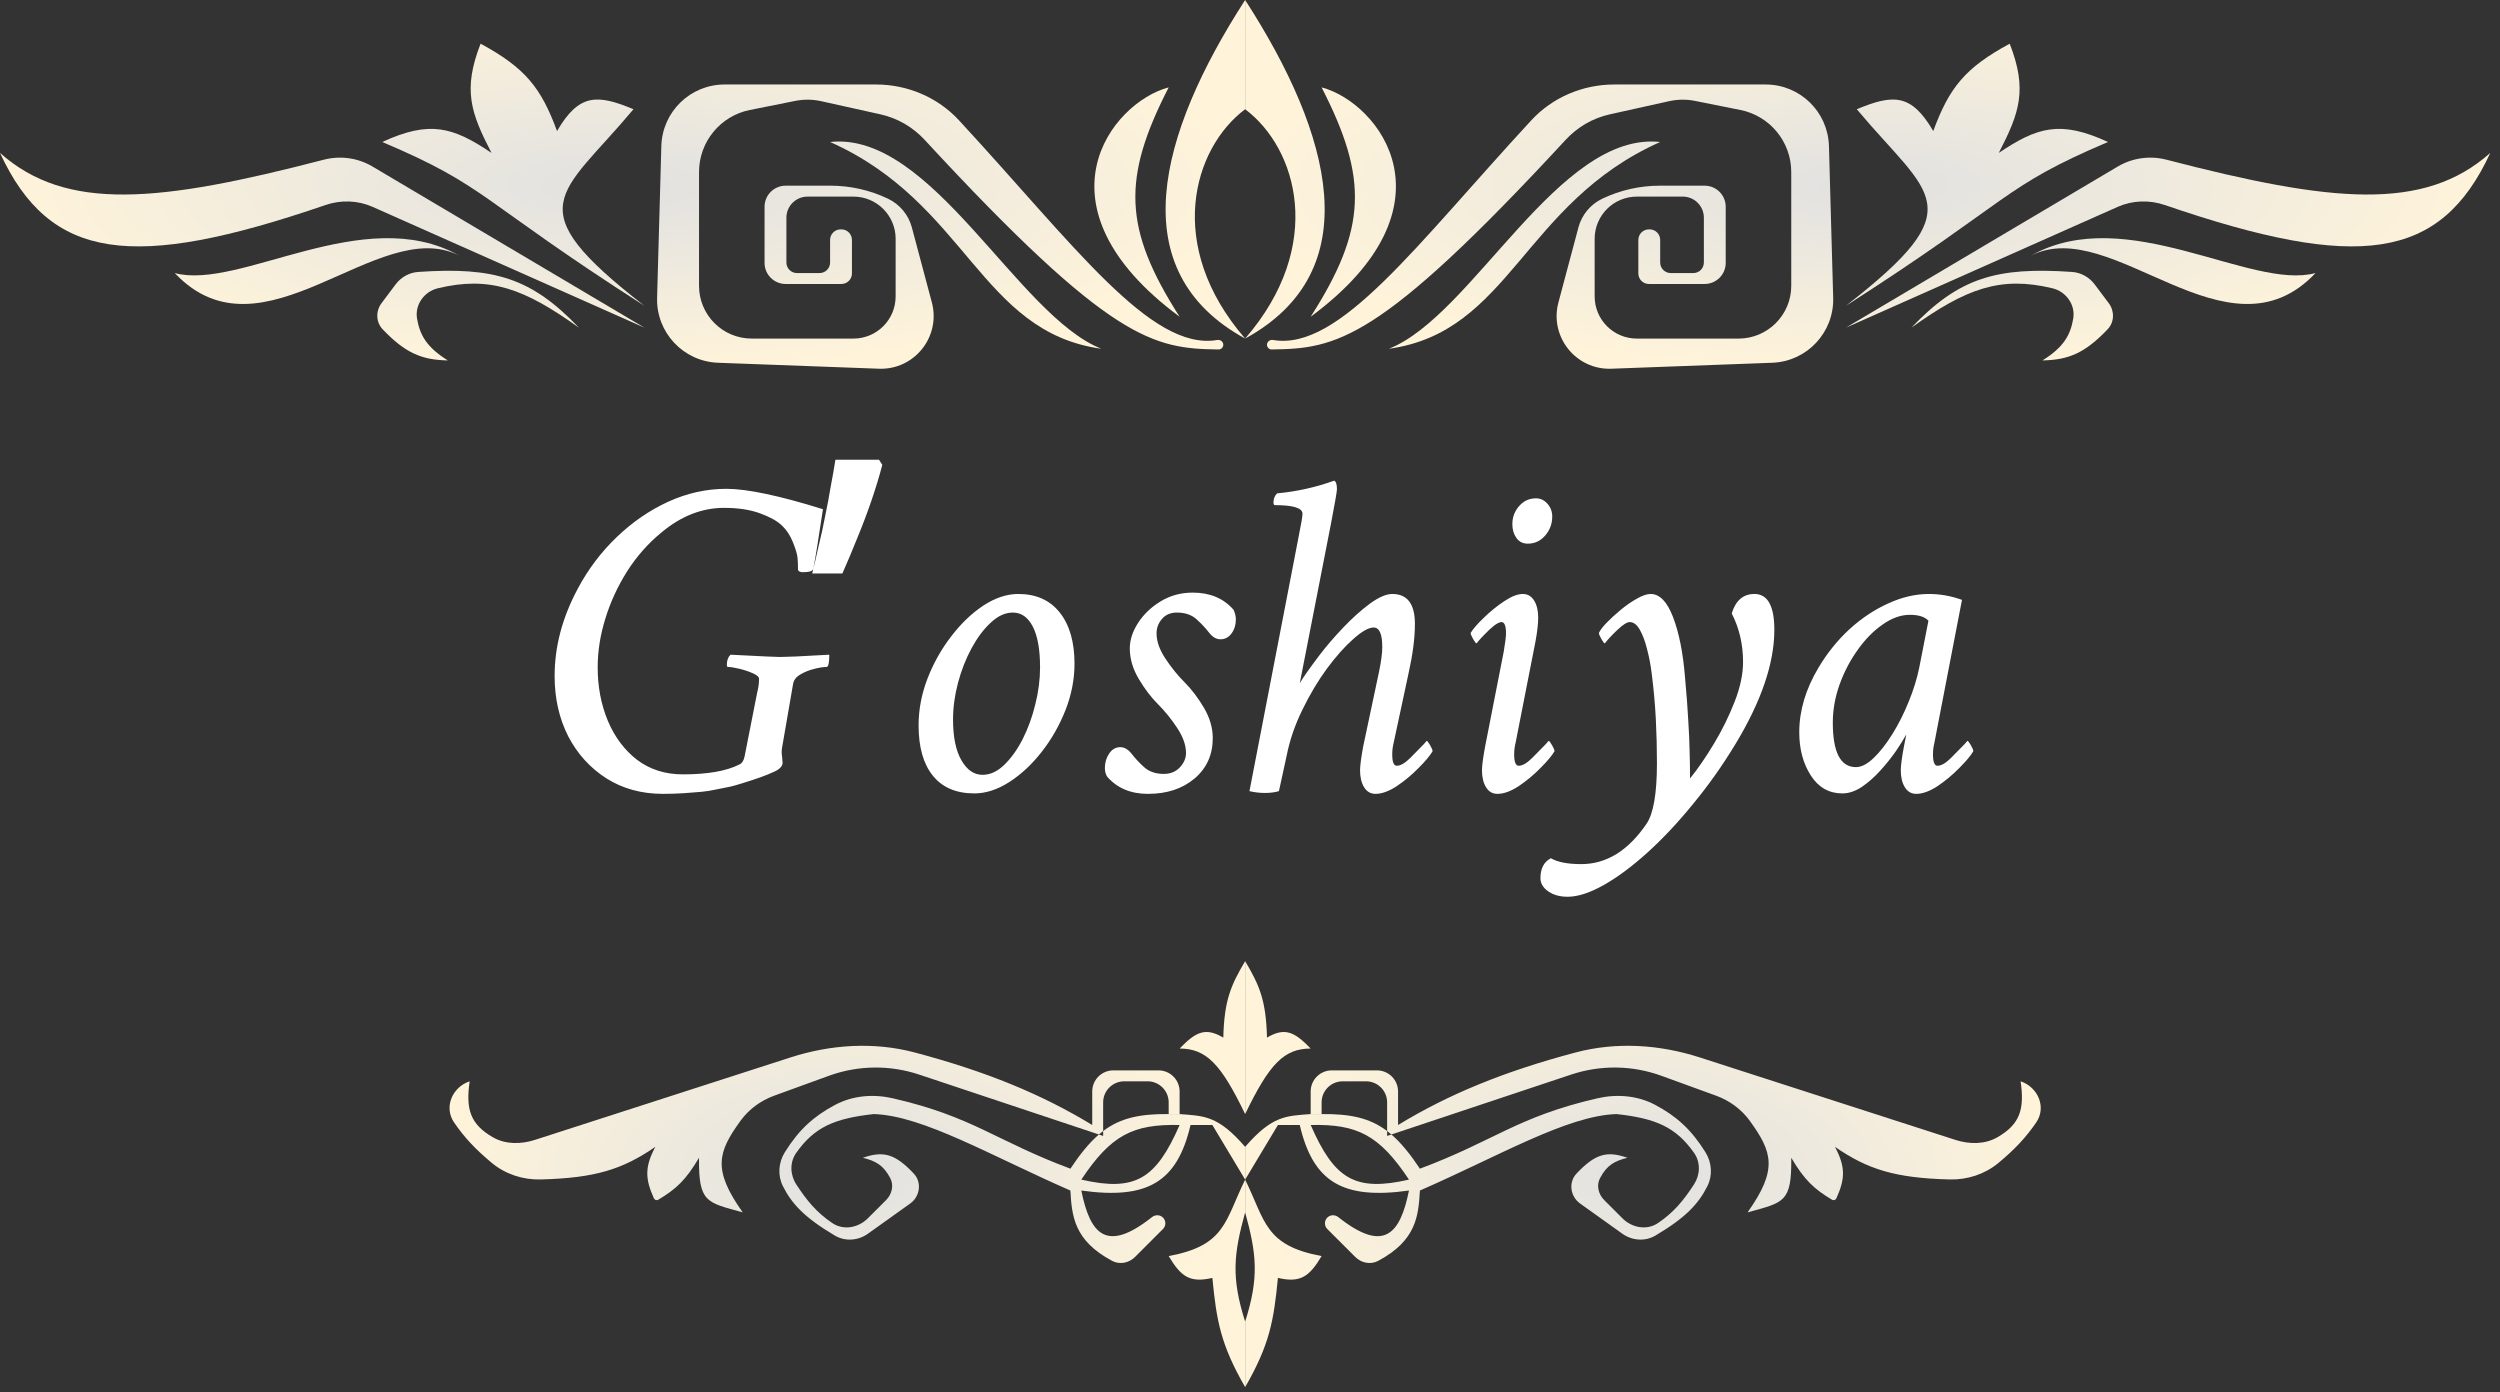 <svg width="237" height="132" viewBox="0 0 237 132" fill="none" xmlns="http://www.w3.org/2000/svg">
<rect x="0" y="0" width="237" height="132" fill="#333333" stroke="none"/>
<path d="M50.713 108.06C49.389 108.487 47.922 108.504 46.717 107.809C44.58 106.575 44.142 105.154 44.524 102.508V102.508C42.88 103.056 42.063 104.953 43.034 106.388C43.998 107.812 45.094 108.974 46.627 110.246C47.918 111.316 49.57 111.855 51.246 111.812C56.441 111.679 59.035 110.851 62.126 108.72C61.105 110.641 61.162 111.76 61.989 113.6C62.061 113.76 62.257 113.822 62.408 113.731C64.083 112.73 65.004 111.892 66.268 109.756C66.216 114.032 66.985 113.977 70.41 114.933C67.52 110.86 68.053 109.221 70.198 106.254C70.996 105.151 72.126 104.331 73.406 103.866L78.578 101.985C81.335 100.982 84.349 100.942 87.132 101.869L104.174 107.55C104.308 107.435 104.443 107.326 104.579 107.223V104.508C104.579 103.403 105.474 102.508 106.579 102.508H108.791C109.896 102.508 110.791 103.403 110.791 104.508V105.614H111.827V103.472C111.827 102.368 110.931 101.472 109.827 101.472H105.543C104.439 101.472 103.543 102.368 103.543 103.472V106.65C98.774 103.748 93.533 101.584 86.726 99.777C82.846 98.747 78.754 99.014 74.933 100.247L50.713 108.06Z" fill="url(#paint0_radial_692_2002)"/>
<path fill-rule="evenodd" clip-rule="evenodd" d="M118.04 111.827V108.721C115.458 105.74 114.164 105.799 111.827 105.614H110.791C108.063 105.589 106.223 105.979 104.579 107.223V107.685L104.174 107.55C103.27 108.327 102.41 109.382 101.473 110.791C94.423 108.167 92.242 105.859 84.631 104.117C82.793 103.696 80.838 103.854 79.174 104.739C77.141 105.82 75.748 107.075 74.401 109.235C73.798 110.201 73.705 111.42 74.215 112.438C75.05 114.107 76.25 115.417 79.138 117.128C80.119 117.709 81.351 117.62 82.279 116.957L86.28 114.099C87.219 113.429 87.413 112.09 86.622 111.251C84.831 109.354 83.723 109.09 81.799 109.756C83.025 110.067 83.748 110.456 84.397 111.688C84.76 112.378 84.552 113.216 84.001 113.767L82.276 115.492C81.371 116.397 79.967 116.664 78.906 115.948C77.392 114.927 76.479 113.802 75.488 112.283C74.894 111.372 74.854 110.185 75.48 109.296C77.189 106.871 79.077 106.022 82.835 105.614C87.514 105.758 93.974 109.592 101.473 112.862C101.611 115.305 101.827 117.608 105.431 119.531C106.15 119.915 107.027 119.733 107.604 119.156L110.252 116.508C110.55 116.21 110.55 115.727 110.252 115.429V115.429C109.972 115.149 109.522 115.134 109.211 115.381C104.883 118.812 103.35 117.017 102.508 112.862C108.785 113.743 111.601 112.063 112.862 106.65H114.933L118.04 111.827ZM102.508 111.827C105.324 107.593 107.417 106.549 111.827 106.65C109.582 111.782 107.624 113.001 102.508 111.827Z" fill="url(#paint1_radial_692_2002)"/>
<path d="M118.04 114.933V111.827C116.112 115.763 116.189 118.074 110.791 119.075C111.96 121.038 112.806 121.636 114.933 121.146C115.325 125.201 115.718 127.472 118.04 131.5V125.287C116.703 121.107 116.953 118.865 118.04 114.933Z" fill="url(#paint2_radial_692_2002)"/>
<path d="M115.969 98.366C116.06 94.792 116.696 93.394 118.04 91.118V105.614C115.723 100.811 114.342 99.414 111.827 99.401C113.365 97.812 114.277 97.364 115.969 98.366Z" fill="url(#paint3_radial_692_2002)"/>
<path d="M185.366 108.06C186.69 108.487 188.157 108.504 189.362 107.809C191.499 106.575 191.937 105.154 191.555 102.508V102.508C193.199 103.056 194.016 104.953 193.045 106.388C192.081 107.812 190.985 108.974 189.452 110.246C188.161 111.316 186.509 111.855 184.833 111.812C179.638 111.679 177.044 110.851 173.953 108.72C174.974 110.641 174.917 111.76 174.09 113.6C174.018 113.76 173.822 113.822 173.671 113.731C171.996 112.73 171.075 111.892 169.811 109.756C169.863 114.032 169.094 113.977 165.669 114.933C168.559 110.86 168.026 109.221 165.881 106.254C165.083 105.151 163.953 104.331 162.673 103.866L157.501 101.985C154.744 100.982 151.73 100.942 148.947 101.869L131.905 107.55C131.771 107.435 131.636 107.326 131.5 107.223V104.508C131.5 103.403 130.605 102.508 129.5 102.508H127.288C126.183 102.508 125.288 103.403 125.288 104.508V105.614H124.252V103.472C124.252 102.368 125.148 101.472 126.252 101.472H130.536C131.64 101.472 132.536 102.368 132.536 103.472V106.65C137.305 103.748 142.547 101.584 149.353 99.777C153.233 98.747 157.325 99.014 161.146 100.247L185.366 108.06Z" fill="url(#paint4_radial_692_2002)"/>
<path fill-rule="evenodd" clip-rule="evenodd" d="M118.04 111.827V108.721C120.621 105.74 121.915 105.799 124.252 105.614H125.288C128.016 105.589 129.856 105.979 131.5 107.223V107.685L131.905 107.55C132.809 108.327 133.669 109.382 134.607 110.791C141.656 108.167 143.837 105.859 151.448 104.117C153.286 103.696 155.241 103.854 156.905 104.739C158.938 105.82 160.331 107.075 161.678 109.235C162.281 110.201 162.374 111.42 161.864 112.438C161.029 114.107 159.829 115.417 156.941 117.128C155.96 117.709 154.728 117.62 153.8 116.957L149.799 114.099C148.86 113.429 148.666 112.09 149.457 111.251C151.248 109.354 152.356 109.09 154.28 109.756C153.054 110.067 152.331 110.456 151.683 111.688C151.319 112.378 151.527 113.216 152.079 113.767L153.803 115.492C154.708 116.397 156.112 116.664 157.173 115.948C158.687 114.927 159.601 113.802 160.591 112.283C161.185 111.372 161.225 110.185 160.599 109.296C158.891 106.871 157.002 106.022 153.244 105.614C148.565 105.758 142.105 109.592 134.607 112.862C134.468 115.305 134.252 117.608 130.648 119.531C129.929 119.915 129.052 119.733 128.475 119.156L125.827 116.508C125.529 116.21 125.529 115.727 125.827 115.429V115.429C126.107 115.149 126.557 115.134 126.868 115.381C131.196 118.812 132.729 117.017 133.571 112.862C127.294 113.743 124.479 112.063 123.217 106.65H121.146L118.04 111.827ZM133.571 111.827C130.755 107.593 128.662 106.549 124.252 106.65C126.497 111.782 128.455 113.001 133.571 111.827Z" fill="url(#paint5_radial_692_2002)"/>
<path d="M118.04 114.933V111.827C119.967 115.763 119.89 118.074 125.288 119.075C124.119 121.038 123.273 121.636 121.146 121.146C120.755 125.201 120.362 127.472 118.04 131.5V125.287C119.376 121.107 119.126 118.865 118.04 114.933Z" fill="url(#paint6_radial_692_2002)"/>
<path d="M120.11 98.366C120.019 94.792 119.383 93.394 118.04 91.118V105.614C120.356 100.811 121.737 99.414 124.252 99.401C122.714 97.812 121.802 97.364 120.11 98.366Z" fill="url(#paint7_radial_692_2002)"/>
<path d="M68.863 46.34C70.826 46.34 73.876 46.984 78.016 48.273C77.586 51.138 77.285 53 77.113 53.859C77.099 54.117 76.769 54.246 76.125 54.246C75.867 54.246 75.71 54.175 75.652 54.031C75.652 53.602 75.638 53.222 75.609 52.893C75.581 52.563 75.438 52.076 75.18 51.432C74.922 50.773 74.571 50.236 74.127 49.82C73.683 49.391 72.988 49.004 72.043 48.66C71.098 48.316 69.966 48.145 68.648 48.145C66.543 48.145 64.559 48.925 62.697 50.486C61.437 51.518 60.355 52.742 59.453 54.16C58.565 55.564 57.878 57.053 57.391 58.629C56.904 60.19 56.66 61.737 56.66 63.27C56.66 65.103 56.982 66.793 57.627 68.34C58.272 69.872 59.195 71.104 60.398 72.035C61.616 72.952 63.062 73.41 64.738 73.41C67.087 73.41 68.878 73.095 70.109 72.465C70.338 72.365 70.496 72.121 70.582 71.734L71.785 65.633L71.828 65.461C71.914 65.088 71.957 64.716 71.957 64.344C71.957 64.172 71.764 64 71.377 63.828C70.99 63.656 70.561 63.513 70.088 63.398C69.615 63.284 69.25 63.227 68.992 63.227C68.935 63.227 68.906 63.155 68.906 63.012C68.906 62.611 69.021 62.296 69.25 62.066C70.797 62.138 71.957 62.195 72.731 62.238C73.518 62.267 73.919 62.281 73.934 62.281C74.134 62.281 74.621 62.267 75.394 62.238C76.182 62.195 77.257 62.138 78.617 62.066C78.617 62.84 78.531 63.227 78.359 63.227C78.044 63.227 77.643 63.291 77.156 63.42C76.684 63.535 76.247 63.714 75.846 63.957C75.459 64.186 75.237 64.487 75.18 64.859L74.148 70.832C74.148 70.889 74.141 70.939 74.127 70.982C74.113 71.025 74.106 71.076 74.106 71.133C74.106 71.233 74.106 71.341 74.106 71.455C74.12 71.57 74.134 71.684 74.148 71.799C74.163 71.913 74.17 72.014 74.17 72.1C74.184 72.186 74.191 72.25 74.191 72.293C74.191 72.665 73.862 72.981 73.203 73.238C73.003 73.338 72.63 73.489 72.086 73.689C71.556 73.876 71.012 74.055 70.453 74.227C69.909 74.398 69.508 74.513 69.25 74.57C68.921 74.628 68.491 74.713 67.961 74.828C67.445 74.943 66.958 75.022 66.5 75.064C66.042 75.107 65.49 75.15 64.846 75.193C64.201 75.236 63.535 75.258 62.848 75.258C60.828 75.258 59.045 74.771 57.498 73.797C55.951 72.809 54.741 71.477 53.867 69.801C53.008 68.111 52.578 66.206 52.578 64.086C52.578 61.293 53.309 58.536 54.77 55.815C55.743 53.981 56.968 52.355 58.443 50.938C59.933 49.505 61.566 48.381 63.342 47.565C65.132 46.748 66.973 46.34 68.863 46.34ZM83.641 44.068C83.377 45.095 83.039 46.209 82.629 47.412C82.218 48.615 81.763 49.817 81.265 51.02C80.795 52.193 80.326 53.308 79.857 54.364H76.997C77.202 53.543 77.407 52.663 77.613 51.724C77.847 50.785 78.053 49.847 78.229 48.908C78.434 47.94 78.61 47.001 78.757 46.092C78.933 45.183 79.079 44.347 79.197 43.584H83.333L83.641 44.068ZM96.535 56.309C98.225 56.309 99.536 56.896 100.467 58.07C101.398 59.245 101.863 60.863 101.863 62.926C101.863 64.401 101.577 65.869 101.004 67.33C100.431 68.777 99.679 70.094 98.748 71.283C97.817 72.472 96.793 73.424 95.676 74.141C94.559 74.857 93.456 75.215 92.367 75.215C90.648 75.215 89.338 74.656 88.436 73.539C87.533 72.422 87.082 70.832 87.082 68.769C87.082 67.28 87.361 65.805 87.92 64.344C88.493 62.868 89.245 61.529 90.176 60.326C91.107 59.109 92.124 58.135 93.227 57.404C94.344 56.674 95.447 56.309 96.535 56.309ZM96.019 58.07C95.303 58.07 94.609 58.385 93.936 59.016C93.262 59.632 92.654 60.441 92.109 61.443C91.565 62.446 91.135 63.542 90.82 64.731C90.505 65.919 90.348 67.079 90.348 68.211C90.348 69.872 90.613 71.162 91.143 72.078C91.672 72.995 92.338 73.453 93.141 73.453C93.857 73.453 94.537 73.145 95.182 72.529C95.841 71.899 96.428 71.083 96.943 70.08C97.459 69.063 97.86 67.96 98.147 66.772C98.447 65.583 98.598 64.415 98.598 63.27C98.598 61.579 98.368 60.29 97.91 59.402C97.452 58.514 96.822 58.07 96.019 58.07ZM113.078 56.18C114.711 56.18 116 56.724 116.945 57.812C117.089 58.142 117.16 58.443 117.16 58.715C117.16 59.23 117.024 59.675 116.752 60.047C116.48 60.419 116.129 60.605 115.699 60.605C115.312 60.605 114.954 60.398 114.625 59.982C114.31 59.567 113.916 59.145 113.443 58.715C112.971 58.285 112.348 58.07 111.574 58.07C110.973 58.07 110.5 58.271 110.156 58.672C109.812 59.073 109.641 59.531 109.641 60.047C109.641 60.792 109.92 61.587 110.479 62.432C111.037 63.277 111.646 64.029 112.305 64.688C112.964 65.346 113.572 66.148 114.131 67.094C114.689 68.039 114.969 68.999 114.969 69.973C114.969 71.548 114.396 72.823 113.25 73.797C112.104 74.771 110.629 75.258 108.824 75.258C107.191 75.258 105.902 74.713 104.957 73.625C104.814 73.396 104.742 73.124 104.742 72.809C104.742 72.293 104.878 71.835 105.15 71.434C105.423 71.033 105.773 70.832 106.203 70.832C106.59 70.832 106.948 71.04 107.277 71.455C107.592 71.87 107.986 72.293 108.459 72.723C108.932 73.152 109.555 73.367 110.328 73.367C110.958 73.367 111.467 73.159 111.854 72.744C112.24 72.329 112.434 71.878 112.434 71.391C112.434 70.646 112.154 69.851 111.596 69.006C111.037 68.161 110.428 67.409 109.77 66.75C109.111 66.091 108.502 65.289 107.943 64.344C107.385 63.398 107.105 62.439 107.105 61.465C107.105 60.663 107.37 59.853 107.9 59.037C108.43 58.221 109.146 57.54 110.049 56.996C110.951 56.452 111.961 56.18 113.078 56.18ZM131.984 56.309C133.417 56.309 134.133 57.254 134.133 59.145C134.133 60.477 133.932 62.038 133.531 63.828L132.113 70.445C132.027 70.789 131.984 71.147 131.984 71.519C131.984 72.236 132.128 72.594 132.414 72.594C132.772 72.594 133.202 72.343 133.703 71.842C134.204 71.326 134.634 70.889 134.992 70.531L135.25 70.231C135.307 70.231 135.415 70.367 135.572 70.639C135.73 70.911 135.809 71.104 135.809 71.219C135.565 71.634 135.121 72.164 134.477 72.809C133.846 73.453 133.159 74.026 132.414 74.527C131.669 75.014 130.996 75.258 130.395 75.258C129.936 75.258 129.578 75.05 129.32 74.635C129.062 74.219 128.934 73.682 128.934 73.023C128.934 72.594 129.034 71.835 129.234 70.746L130.738 63.656C130.939 62.682 131.039 61.909 131.039 61.336C131.039 60.104 130.767 59.488 130.223 59.488C129.75 59.488 129.113 59.846 128.311 60.562C127.508 61.264 126.671 62.203 125.797 63.377C124.938 64.551 124.157 65.862 123.455 67.309C122.753 68.741 122.259 70.188 121.973 71.648L121.242 75C120.855 75.115 120.411 75.172 119.91 75.172C119.423 75.172 118.936 75.115 118.449 75L123.09 50.98C123.348 49.706 123.477 48.947 123.477 48.703C123.477 48.159 122.603 47.887 120.855 47.887C120.77 47.887 120.727 47.801 120.727 47.629C120.727 47.285 120.841 46.999 121.07 46.77C122.932 46.598 124.737 46.197 126.484 45.566C126.656 45.652 126.742 45.925 126.742 46.383C126.742 46.583 126.556 47.658 126.184 49.605L123.219 64.773C123.491 64.287 124.114 63.398 125.088 62.109C125.732 61.264 126.477 60.398 127.322 59.51C128.182 58.607 129.027 57.848 129.857 57.232C130.702 56.617 131.411 56.309 131.984 56.309ZM145.605 47.242C146.035 47.242 146.4 47.414 146.701 47.758C147.002 48.102 147.152 48.503 147.152 48.961C147.152 49.648 146.93 50.25 146.486 50.766C146.042 51.281 145.491 51.539 144.832 51.539C144.374 51.539 144.016 51.36 143.758 51.002C143.5 50.644 143.371 50.207 143.371 49.691C143.371 49.033 143.586 48.46 144.016 47.973C144.445 47.486 144.975 47.242 145.605 47.242ZM144.359 56.309C144.818 56.309 145.176 56.516 145.434 56.932C145.691 57.347 145.82 57.884 145.82 58.543C145.82 59.13 145.734 59.889 145.562 60.82L143.672 70.445C143.586 70.789 143.543 71.147 143.543 71.519C143.543 72.236 143.686 72.594 143.973 72.594C144.331 72.594 144.76 72.343 145.262 71.842C145.763 71.326 146.193 70.889 146.551 70.531L146.809 70.231C146.866 70.231 146.973 70.367 147.131 70.639C147.288 70.911 147.367 71.104 147.367 71.219C147.124 71.634 146.68 72.164 146.035 72.809C145.405 73.453 144.717 74.026 143.973 74.527C143.228 75.014 142.555 75.258 141.953 75.258C141.495 75.258 141.137 75.05 140.879 74.635C140.621 74.219 140.492 73.682 140.492 73.023C140.492 72.594 140.592 71.835 140.793 70.746L142.555 61.766C142.698 60.921 142.77 60.348 142.77 60.047C142.77 59.331 142.626 58.973 142.34 58.973C142.168 58.973 141.932 59.087 141.631 59.316C141.344 59.546 141.065 59.803 140.793 60.09C140.521 60.362 140.32 60.577 140.191 60.734L139.977 60.992C139.919 60.992 139.812 60.856 139.654 60.584C139.497 60.312 139.418 60.118 139.418 60.004C139.647 59.617 140.062 59.137 140.664 58.565C141.266 57.977 141.91 57.454 142.598 56.996C143.285 56.538 143.872 56.309 144.359 56.309ZM156.477 56.309C157.336 56.309 158.045 57.039 158.604 58.5C159.176 59.99 159.556 61.902 159.742 64.236C159.885 65.812 159.986 67.144 160.043 68.232C160.115 69.321 160.158 70.295 160.172 71.154C160.201 72.014 160.215 72.894 160.215 73.797C160.96 72.88 161.719 71.777 162.492 70.488C163.266 69.199 163.917 67.874 164.447 66.514C164.977 65.153 165.242 63.9 165.242 62.754C165.242 61.078 164.884 59.546 164.168 58.156C164.54 56.925 165.257 56.309 166.316 56.309C167.577 56.309 168.207 57.44 168.207 59.703C168.207 62.868 166.975 66.485 164.512 70.553C163.28 72.587 161.941 74.477 160.494 76.225C159.062 77.986 157.615 79.526 156.154 80.844C154.693 82.162 153.311 83.186 152.008 83.916C150.704 84.647 149.573 85.012 148.613 85.012C147.868 85.012 147.253 84.84 146.766 84.496C146.279 84.152 146.035 83.737 146.035 83.25C146.035 82.333 146.365 81.703 147.023 81.359C147.654 81.732 148.613 81.918 149.902 81.918C152.294 81.918 154.357 80.643 156.09 78.094C156.749 77.134 157.078 75.215 157.078 72.336C157.078 70.932 157.042 69.536 156.971 68.147C156.899 66.757 156.77 65.332 156.584 63.871C156.484 63.04 156.333 62.253 156.133 61.508C155.947 60.763 155.717 60.154 155.445 59.682C155.173 59.209 154.858 58.973 154.5 58.973C154.242 58.973 153.855 59.216 153.34 59.703C152.824 60.19 152.423 60.62 152.137 60.992C152.079 60.992 151.972 60.856 151.814 60.584C151.657 60.312 151.578 60.118 151.578 60.004C151.664 59.789 151.893 59.481 152.266 59.08C152.652 58.679 153.104 58.264 153.619 57.834C154.135 57.404 154.65 57.046 155.166 56.76C155.682 56.459 156.118 56.309 156.477 56.309ZM182.859 56.309C183.919 56.309 184.965 56.495 185.996 56.867L183.375 70.445C183.289 70.789 183.246 71.147 183.246 71.519C183.246 72.236 183.389 72.594 183.676 72.594C184.034 72.594 184.464 72.343 184.965 71.842C185.466 71.326 185.896 70.889 186.254 70.531L186.512 70.231C186.569 70.231 186.676 70.367 186.834 70.639C186.992 70.911 187.07 71.104 187.07 71.219C186.827 71.634 186.383 72.164 185.738 72.809C185.108 73.453 184.421 74.026 183.676 74.527C182.931 75.014 182.258 75.258 181.656 75.258C181.198 75.258 180.84 75.05 180.582 74.635C180.324 74.219 180.195 73.682 180.195 73.023C180.195 72.579 180.296 71.82 180.496 70.746L180.646 69.994C180.689 69.794 180.711 69.672 180.711 69.629C180.482 70.059 180.152 70.588 179.723 71.219C179.293 71.835 178.799 72.451 178.24 73.066C177.682 73.682 177.094 74.198 176.479 74.613C175.863 75.014 175.254 75.215 174.652 75.215C173.392 75.215 172.396 74.649 171.666 73.518C170.936 72.386 170.57 71.018 170.57 69.414C170.57 67.366 171.179 65.325 172.396 63.291C173.213 61.916 174.187 60.706 175.318 59.66C176.464 58.615 177.689 57.798 178.992 57.211C180.296 56.609 181.585 56.309 182.859 56.309ZM181.055 58.285C180.21 58.285 179.357 58.586 178.498 59.188C177.639 59.775 176.851 60.57 176.135 61.572C175.419 62.56 174.839 63.663 174.395 64.881C173.965 66.084 173.75 67.294 173.75 68.512C173.75 71.319 174.48 72.723 175.941 72.723C176.457 72.723 177.016 72.436 177.617 71.863C178.219 71.29 178.813 70.531 179.4 69.586C179.988 68.641 180.503 67.617 180.947 66.514C181.406 65.397 181.742 64.301 181.957 63.227L182.816 58.844C182.473 58.471 181.885 58.285 181.055 58.285Z" fill="white"/>
<path d="M0 14.496C6.3 20.098 15.079 19.198 30.687 15.142C32.25 14.736 33.917 14.96 35.306 15.783L61.09 31.063L35.33 19.614C33.92 18.987 32.318 18.935 30.859 19.436C12.55 25.716 4.737 24.728 0 14.496Z" fill="url(#paint8_radial_692_2002)"/>
<path d="M16.567 25.886C22.709 27.549 34.486 19.175 43.503 24.213C35.799 20.345 24.927 34.738 16.567 25.886Z" fill="url(#paint9_radial_692_2002)"/>
<path d="M42.453 34.169C40.475 32.938 39.804 31.791 39.536 30.205C39.314 28.887 40.214 27.637 41.514 27.326C46.406 26.155 49.66 27.317 54.878 31.063C50.376 26.336 46.825 25.284 39.647 25.78C38.797 25.839 38.019 26.275 37.508 26.956L36.167 28.745C35.605 29.494 35.631 30.543 36.278 31.221C38.443 33.484 39.98 34.116 42.453 34.169Z" fill="url(#paint10_radial_692_2002)"/>
<path d="M61.09 28.992C48.873 19.507 53.131 18.638 60.055 10.354C56.629 8.932 54.894 8.839 52.807 12.425C51.288 8.294 49.778 6.427 45.559 4.142C43.852 8.52 44.632 10.699 46.594 14.496C42.938 12.035 40.747 11.382 36.24 13.461C46.305 17.727 45.293 18.875 61.09 28.992Z" fill="url(#paint11_radial_692_2002)"/>
<path d="M78.693 22.744C78.693 22.192 79.141 21.744 79.693 21.744H79.764C80.316 21.744 80.764 22.192 80.764 22.744V25.921C80.764 26.474 80.316 26.921 79.764 26.921H74.48C73.376 26.921 72.48 26.026 72.48 24.921V19.602C72.48 18.498 73.376 17.602 74.48 17.602H78.728C80.614 17.602 82.475 18.023 84.178 18.834V18.834C85.296 19.366 86.125 20.363 86.444 21.56L88.34 28.669C89.206 31.918 86.684 35.079 83.324 34.954L68.068 34.389C64.778 34.267 62.2 31.517 62.292 28.226L62.695 13.843C62.786 10.595 65.444 8.01 68.692 8.01H83.039C86.023 8.01 88.89 9.217 90.915 11.409C101.807 23.194 109.097 33.322 115.395 32.23C115.685 32.18 115.968 32.392 115.968 32.686V32.686C115.968 32.932 115.766 33.132 115.519 33.129C109.37 33.045 105.37 32.431 87.653 13.254C86.537 12.046 85.079 11.198 83.474 10.841L77.858 9.594C77.043 9.412 76.199 9.403 75.38 9.567L71.091 10.425C68.287 10.986 66.268 13.448 66.268 16.309V27.098C66.268 29.86 68.506 32.098 71.268 32.098H80.906C83.115 32.098 84.906 30.308 84.906 28.098V22.638C84.906 20.429 83.115 18.638 80.906 18.638H76.551C75.447 18.638 74.551 19.533 74.551 20.638V24.886C74.551 25.438 74.999 25.886 75.551 25.886H77.693C78.245 25.886 78.693 25.438 78.693 24.886V22.744Z" fill="url(#paint12_radial_692_2002)"/>
<path d="M104.412 33.063C96.474 29.951 88.324 12.407 78.693 13.461C91.666 19.233 92.918 31.479 104.412 33.063Z" fill="url(#paint13_radial_692_2002)"/>
<path d="M111.827 30.028C106.485 21.683 106.361 16.914 110.791 8.283C105.363 9.714 97.626 19.511 111.827 30.028Z" fill="url(#paint14_radial_692_2002)"/>
<path d="M118.039 10.354C113.102 14.055 110.405 23.279 118.039 32.098C106.33 25.689 109.793 12.771 118.039 0V10.354Z" fill="url(#paint15_radial_692_2002)"/>
<path d="M236.079 14.496C229.778 20.098 221 19.198 205.392 15.142C203.829 14.736 202.162 14.96 200.773 15.783L174.988 31.063L200.748 19.614C202.158 18.987 203.76 18.935 205.22 19.436C223.529 25.716 231.342 24.728 236.079 14.496Z" fill="url(#paint16_radial_692_2002)"/>
<path d="M219.512 25.886C213.369 27.549 201.593 19.175 192.576 24.213C200.279 20.345 211.151 34.738 219.512 25.886Z" fill="url(#paint17_radial_692_2002)"/>
<path d="M193.626 34.169C195.604 32.938 196.275 31.791 196.542 30.205C196.765 28.887 195.865 27.637 194.565 27.326C189.672 26.155 186.419 27.317 181.201 31.063C185.703 26.336 189.254 25.284 196.432 25.78C197.281 25.839 198.06 26.275 198.571 26.956L199.912 28.745C200.474 29.494 200.448 30.543 199.8 31.221C197.636 33.484 196.099 34.116 193.626 34.169Z" fill="url(#paint18_radial_692_2002)"/>
<path d="M174.988 28.992C187.206 19.507 182.948 18.638 176.024 10.354C179.45 8.932 181.185 8.839 183.272 12.425C184.791 8.294 186.3 6.427 190.52 4.142C192.226 8.52 191.446 10.699 189.484 14.496C193.141 12.035 195.331 11.382 199.838 13.461C189.774 17.727 190.786 18.875 174.988 28.992Z" fill="url(#paint19_radial_692_2002)"/>
<path d="M157.386 22.744C157.386 22.192 156.938 21.744 156.386 21.744H156.315C155.763 21.744 155.315 22.192 155.315 22.744V25.921C155.315 26.474 155.763 26.921 156.315 26.921H161.598C162.703 26.921 163.598 26.026 163.598 24.921V19.602C163.598 18.498 162.703 17.602 161.598 17.602H157.351C155.465 17.602 153.603 18.023 151.901 18.834V18.834C150.782 19.366 149.954 20.363 149.635 21.56L147.739 28.669C146.872 31.918 149.395 35.079 152.755 34.954L168.011 34.389C171.301 34.267 173.878 31.517 173.786 28.226L173.384 13.843C173.293 10.595 170.635 8.01 167.386 8.01H153.04C150.056 8.01 147.189 9.217 145.164 11.409C134.272 23.194 126.982 33.322 120.683 32.23C120.393 32.18 120.11 32.392 120.11 32.686V32.686C120.11 32.932 120.313 33.132 120.559 33.129C126.708 33.045 130.709 32.431 148.426 13.254C149.542 12.046 150.999 11.198 152.605 10.841L158.22 9.594C159.035 9.412 159.88 9.403 160.698 9.567L164.988 10.425C167.792 10.986 169.811 13.448 169.811 16.309V27.098C169.811 29.86 167.572 32.098 164.811 32.098H155.173C152.964 32.098 151.173 30.308 151.173 28.098V22.638C151.173 20.429 152.964 18.638 155.173 18.638H159.527C160.632 18.638 161.527 19.533 161.527 20.638V24.886C161.527 25.438 161.08 25.886 160.527 25.886H158.386C157.833 25.886 157.386 25.438 157.386 24.886V22.744Z" fill="url(#paint20_radial_692_2002)"/>
<path d="M131.666 33.063C139.604 29.951 147.754 12.407 157.386 13.461C144.412 19.233 143.16 31.479 131.666 33.063Z" fill="url(#paint21_radial_692_2002)"/>
<path d="M124.252 30.028C129.594 21.683 129.718 16.914 125.287 8.283C130.716 9.714 138.453 19.511 124.252 30.028Z" fill="url(#paint22_radial_692_2002)"/>
<path d="M118.039 10.354C122.976 14.055 125.673 23.279 118.039 32.098C129.749 25.689 126.286 12.771 118.039 0V10.354Z" fill="url(#paint23_radial_692_2002)"/>
<defs>
<radialGradient id="paint0_radial_692_2002" cx="0" cy="0" r="1" gradientUnits="userSpaceOnUse" gradientTransform="translate(79.728 111.309) scale(38.311 20.191)">
<stop stop-color="#E1E1E1"/>
<stop offset="1" stop-color="#FFF4DA"/>
</radialGradient>
<radialGradient id="paint1_radial_692_2002" cx="0" cy="0" r="1" gradientUnits="userSpaceOnUse" gradientTransform="translate(79.728 111.309) scale(38.311 20.191)">
<stop stop-color="#E1E1E1"/>
<stop offset="1" stop-color="#FFF4DA"/>
</radialGradient>
<radialGradient id="paint2_radial_692_2002" cx="0" cy="0" r="1" gradientUnits="userSpaceOnUse" gradientTransform="translate(79.728 111.309) scale(38.311 20.191)">
<stop stop-color="#E1E1E1"/>
<stop offset="1" stop-color="#FFF4DA"/>
</radialGradient>
<radialGradient id="paint3_radial_692_2002" cx="0" cy="0" r="1" gradientUnits="userSpaceOnUse" gradientTransform="translate(79.728 111.309) scale(38.311 20.191)">
<stop stop-color="#E1E1E1"/>
<stop offset="1" stop-color="#FFF4DA"/>
</radialGradient>
<radialGradient id="paint4_radial_692_2002" cx="0" cy="0" r="1" gradientUnits="userSpaceOnUse" gradientTransform="translate(156.351 111.309) rotate(180) scale(38.311 20.191)">
<stop stop-color="#E1E1E1"/>
<stop offset="1" stop-color="#FFF4DA"/>
</radialGradient>
<radialGradient id="paint5_radial_692_2002" cx="0" cy="0" r="1" gradientUnits="userSpaceOnUse" gradientTransform="translate(156.351 111.309) rotate(180) scale(38.311 20.191)">
<stop stop-color="#E1E1E1"/>
<stop offset="1" stop-color="#FFF4DA"/>
</radialGradient>
<radialGradient id="paint6_radial_692_2002" cx="0" cy="0" r="1" gradientUnits="userSpaceOnUse" gradientTransform="translate(156.351 111.309) rotate(180) scale(38.311 20.191)">
<stop stop-color="#E1E1E1"/>
<stop offset="1" stop-color="#FFF4DA"/>
</radialGradient>
<radialGradient id="paint7_radial_692_2002" cx="0" cy="0" r="1" gradientUnits="userSpaceOnUse" gradientTransform="translate(156.351 111.309) rotate(180) scale(38.311 20.191)">
<stop stop-color="#E1E1E1"/>
<stop offset="1" stop-color="#FFF4DA"/>
</radialGradient>
<radialGradient id="paint8_radial_692_2002" cx="0" cy="0" r="1" gradientUnits="userSpaceOnUse" gradientTransform="translate(59.02 17.602) scale(59.02 17.602)">
<stop stop-color="#E1E1E1"/>
<stop offset="1" stop-color="#FFF4DA"/>
</radialGradient>
<radialGradient id="paint9_radial_692_2002" cx="0" cy="0" r="1" gradientUnits="userSpaceOnUse" gradientTransform="translate(59.02 17.602) scale(59.02 17.602)">
<stop stop-color="#E1E1E1"/>
<stop offset="1" stop-color="#FFF4DA"/>
</radialGradient>
<radialGradient id="paint10_radial_692_2002" cx="0" cy="0" r="1" gradientUnits="userSpaceOnUse" gradientTransform="translate(59.02 17.602) scale(59.02 17.602)">
<stop stop-color="#E1E1E1"/>
<stop offset="1" stop-color="#FFF4DA"/>
</radialGradient>
<radialGradient id="paint11_radial_692_2002" cx="0" cy="0" r="1" gradientUnits="userSpaceOnUse" gradientTransform="translate(59.02 17.602) scale(59.02 17.602)">
<stop stop-color="#E1E1E1"/>
<stop offset="1" stop-color="#FFF4DA"/>
</radialGradient>
<radialGradient id="paint12_radial_692_2002" cx="0" cy="0" r="1" gradientUnits="userSpaceOnUse" gradientTransform="translate(59.02 17.602) scale(59.02 17.602)">
<stop stop-color="#E1E1E1"/>
<stop offset="1" stop-color="#FFF4DA"/>
</radialGradient>
<radialGradient id="paint13_radial_692_2002" cx="0" cy="0" r="1" gradientUnits="userSpaceOnUse" gradientTransform="translate(59.02 17.602) scale(59.02 17.602)">
<stop stop-color="#E1E1E1"/>
<stop offset="1" stop-color="#FFF4DA"/>
</radialGradient>
<radialGradient id="paint14_radial_692_2002" cx="0" cy="0" r="1" gradientUnits="userSpaceOnUse" gradientTransform="translate(59.02 17.602) scale(59.02 17.602)">
<stop stop-color="#E1E1E1"/>
<stop offset="1" stop-color="#FFF4DA"/>
</radialGradient>
<radialGradient id="paint15_radial_692_2002" cx="0" cy="0" r="1" gradientUnits="userSpaceOnUse" gradientTransform="translate(59.02 17.602) scale(59.02 17.602)">
<stop stop-color="#E1E1E1"/>
<stop offset="1" stop-color="#FFF4DA"/>
</radialGradient>
<radialGradient id="paint16_radial_692_2002" cx="0" cy="0" r="1" gradientUnits="userSpaceOnUse" gradientTransform="translate(177.059 17.602) rotate(180) scale(59.02 17.602)">
<stop stop-color="#E1E1E1"/>
<stop offset="1" stop-color="#FFF4DA"/>
</radialGradient>
<radialGradient id="paint17_radial_692_2002" cx="0" cy="0" r="1" gradientUnits="userSpaceOnUse" gradientTransform="translate(177.059 17.602) rotate(180) scale(59.02 17.602)">
<stop stop-color="#E1E1E1"/>
<stop offset="1" stop-color="#FFF4DA"/>
</radialGradient>
<radialGradient id="paint18_radial_692_2002" cx="0" cy="0" r="1" gradientUnits="userSpaceOnUse" gradientTransform="translate(177.059 17.602) rotate(180) scale(59.02 17.602)">
<stop stop-color="#E1E1E1"/>
<stop offset="1" stop-color="#FFF4DA"/>
</radialGradient>
<radialGradient id="paint19_radial_692_2002" cx="0" cy="0" r="1" gradientUnits="userSpaceOnUse" gradientTransform="translate(177.059 17.602) rotate(180) scale(59.02 17.602)">
<stop stop-color="#E1E1E1"/>
<stop offset="1" stop-color="#FFF4DA"/>
</radialGradient>
<radialGradient id="paint20_radial_692_2002" cx="0" cy="0" r="1" gradientUnits="userSpaceOnUse" gradientTransform="translate(177.059 17.602) rotate(180) scale(59.02 17.602)">
<stop stop-color="#E1E1E1"/>
<stop offset="1" stop-color="#FFF4DA"/>
</radialGradient>
<radialGradient id="paint21_radial_692_2002" cx="0" cy="0" r="1" gradientUnits="userSpaceOnUse" gradientTransform="translate(177.059 17.602) rotate(180) scale(59.02 17.602)">
<stop stop-color="#E1E1E1"/>
<stop offset="1" stop-color="#FFF4DA"/>
</radialGradient>
<radialGradient id="paint22_radial_692_2002" cx="0" cy="0" r="1" gradientUnits="userSpaceOnUse" gradientTransform="translate(177.059 17.602) rotate(180) scale(59.02 17.602)">
<stop stop-color="#E1E1E1"/>
<stop offset="1" stop-color="#FFF4DA"/>
</radialGradient>
<radialGradient id="paint23_radial_692_2002" cx="0" cy="0" r="1" gradientUnits="userSpaceOnUse" gradientTransform="translate(177.059 17.602) rotate(180) scale(59.02 17.602)">
<stop stop-color="#E1E1E1"/>
<stop offset="1" stop-color="#FFF4DA"/>
</radialGradient>
</defs>
</svg>
